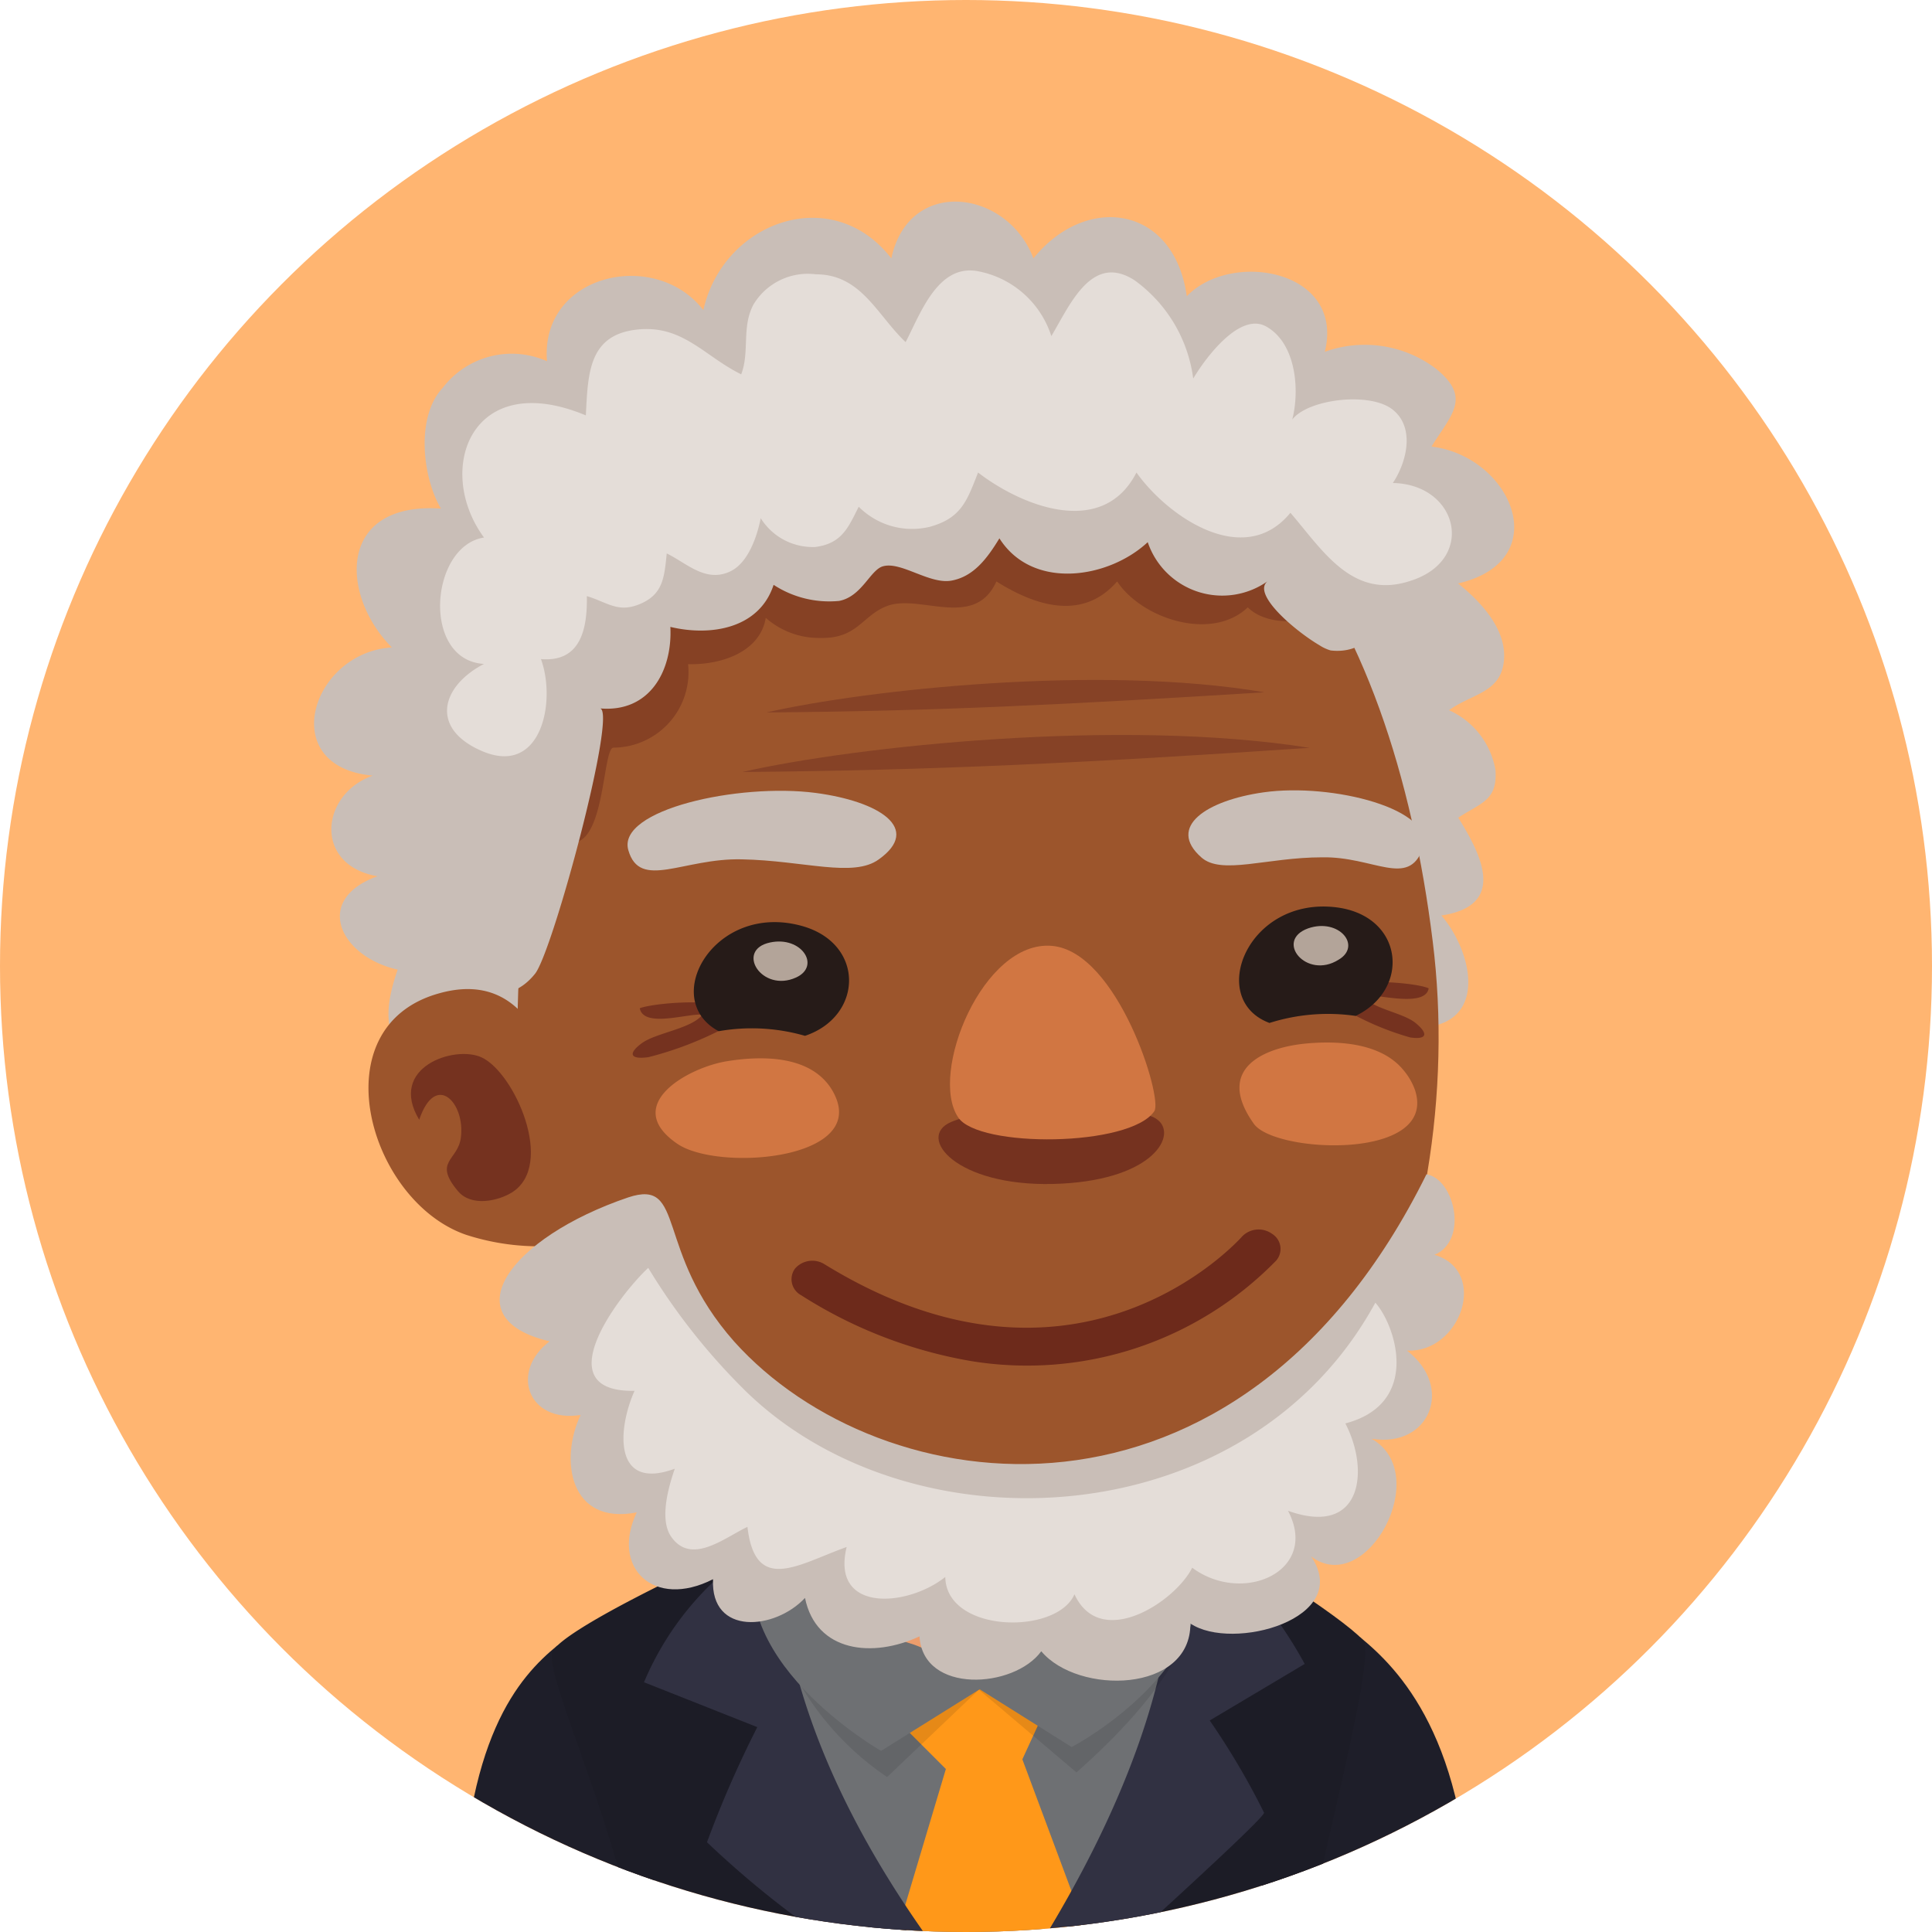 <svg xmlns="http://www.w3.org/2000/svg" xmlns:xlink="http://www.w3.org/1999/xlink" viewBox="0 0 96 96"><defs><style>.cls-1{fill:none;}.cls-2{clip-path:url(#clip-path);}.cls-3{fill:#ffb571;}.cls-4{fill:#1e1e29;}.cls-5{fill:#6e7073;}.cls-6{fill:#ff9819;}.cls-7{fill:#1c1c26;}.cls-8{fill:#313142;}.cls-9{opacity:0.1;}.cls-10{fill:#ed9d6c;}.cls-11{fill:#c9beb7;}.cls-12{fill:#9c552c;}.cls-13,.cls-16{fill:#66241b;}.cls-13,.cls-15,.cls-19{opacity:0.7;}.cls-14{fill:#66261e;}.cls-14,.cls-16{opacity:0.4;}.cls-15{fill:#f0eae6;}.cls-17{fill:#d17642;}.cls-18{fill:#261b18;}.cls-19{fill:#f0ded1;}.cls-20{opacity:0.8;}.cls-21{fill:#611f16;}</style><clipPath id="clip-path"><circle class="cls-1" cx="48" cy="48" r="48"/></clipPath></defs><g id="Layer_2" data-name="Layer 2"><g id="Layer_4" data-name="Layer 4"><g class="cls-2"><rect class="cls-3" width="96" height="96"/><path class="cls-4" d="M22.9,96H33.6L27.7,81.76C25.8,83.32,23,86.37,22.9,96Z"/><path class="cls-4" d="M67.57,81.34,61.77,96H73.08C73,86.37,69.47,82.9,67.57,81.34Z"/><path class="cls-5" d="M60.85,78.85c-3.07-7.47-19.42-5.28-23.75-1.66s-5.51,8,1,14.34A37.08,37.08,0,0,0,43.51,96h8.22C55.71,91.72,62.69,83.33,60.85,78.85Z"/><path class="cls-6" d="M52.17,84.44a3.73,3.73,0,0,0-4.28-1.9,3.9,3.9,0,0,0-3.25,3L47,87.9,44.58,96H54l-3.2-8.58Z"/><path class="cls-7" d="M37,77.94a6.75,6.75,0,0,1,.79-1.48C34.33,77.93,28,81,27.46,82.06,27,83,30.08,89.39,31.54,96H45.12C40.93,90.49,35.38,82.06,37,77.94Z"/><path class="cls-7" d="M67.72,81.49C66.65,80.32,61.41,77,59.5,76c.21.47.89,1.49.84,2-.53,5.78-4.48,13.11-7.49,18H65C66.12,90.47,68.37,82.2,67.72,81.49Z"/><path class="cls-8" d="M62.81,90.07a37.1,37.1,0,0,0-2.7-4.58l4.72-2.81a20.94,20.94,0,0,0-6.59-7.29C59,83.12,55,91.11,52.06,96h4.53C59.79,93.08,62.84,90.25,62.81,90.07Z"/><path class="cls-8" d="M32,83.59l5.63,2.23a53,53,0,0,0-2.5,5.72A47.63,47.63,0,0,0,40.57,96h5.32c-3.08-4.39-7.25-11.57-7.25-19.71A14.8,14.8,0,0,0,32,83.59Z"/><path class="cls-9" d="M38.54,81a14.21,14.21,0,0,0,5.54,7.3l4.56-4.34,4.85,4.11c4.63-4.1,5.54-6.68,5.93-8.14C60.62,75.32,36.52,74.58,38.54,81Z"/><path class="cls-5" d="M37.78,76.53c-2.26,5.77,6,10.47,6,10.47l4.9-3.06,4.57,2.87s9-4.69,5.62-11.42C55.75,69.34,40.4,69.83,37.78,76.53Z"/><path class="cls-10" d="M45.06,68.45A6.83,6.83,0,0,0,40,74.72c-.16,2.22.19,3.5,1.43,4.73a10,10,0,0,0,3.86,2.23c1.08.33,3,1.59,3.3,1.6.13,0,.76-.55,1.77-1.07,1.49-.76,3.59-1.78,4.41-3.38,1.2-2.34,2.27-7,0-8.8S47.86,67.84,45.06,68.45Z"/><path class="cls-11" d="M71.13,22.19c1-1.61,2-2.43.22-3.87a5.86,5.86,0,0,0-5.52-.84c1-4.08-4.65-5.06-6.86-2.76-.63-4.52-5-5.13-7.62-1.88-1.28-3.42-6.19-4.09-7.06,0-2.95-3.81-8.37-1.81-9.34,2.57-2.4-3.1-8.12-1.79-7.77,2.54A4.31,4.31,0,0,0,22,19.27c-1.36,1.45-1,4.47-.09,6-5.18-.34-5,4.33-2.44,6.9-4,.25-5.78,5.93-.95,6.37-2.62.93-2.94,4.46.24,5-3.24,1.16-1.86,4,1,4.64-1,2.88-.35,4,1.89,5.79a30.81,30.81,0,0,1,3.51,3.78c3.11,3.48,5.34,7.64,8.36,11.11s6.27-2.41,8.72-3.81a17.39,17.39,0,0,1,10.93-2.31c3.31.49,5.64,3.95,9,4,2,0,3.35-1.68,4.19-3.32,1-1.85.65-3.29,1-5.1s2-2.18,3-3.37c.45-.52,1.78-3.91,0-3.89,3,0,3-2.54,2-4.46a5.5,5.5,0,0,0-.74-1.11c3.27-.49,2-3,.84-4.86,1.14-.75,1.95-.85,1.85-2.36A4,4,0,0,0,72,35.29c1.15-.83,2.58-.86,2.73-2.47s-1.25-3-2.28-3.83C77.32,27.86,75.12,22.68,71.13,22.19Z"/><path class="cls-12" d="M44.47,20.06c-12.1,2.37-20.62,19.76-18.4,36.09,1.66,12.22,11.09,25.64,25.3,24.62,14.49-1,21.7-19,19.82-34C69.16,30.38,61.42,16.76,44.47,20.06Z"/><path class="cls-12" d="M21.85,49.35c-6,1.63-3.56,10.31,1.29,12a11.73,11.73,0,0,0,4.8.52,1.3,1.3,0,0,1,.1-.15c.71-1.13-.29-7.45-.65-8.64C26.47,50.13,24.7,48.56,21.85,49.35Z"/><path class="cls-13" d="M23.93,52.54c-1.34-.62-4.67.49-3.1,3.1.82-2.42,2.3-.83,2.07.89-.15,1.15-1.39,1.17-.15,2.65.66.8,2,.5,2.69.07C27.61,57.89,25.56,53.29,23.93,52.54Z"/><path class="cls-14" d="M36.89,38.36c9.49-.08,17-.45,28.18-1.2C55.73,35.67,42.5,37.08,36.89,38.36Z"/><path class="cls-14" d="M38.09,35.4c8.33-.06,14.89-.39,24.74-1C54.62,33,43,34.28,38.09,35.4Z"/><path class="cls-11" d="M71.28,62.35c1.7-.71,1-3.77-.4-4-9.35,18.91-27.15,16.4-34.4,8.31-4-4.52-2.36-8.13-5.27-7.16-5.89,2-8.8,6-3.9,7.15-2,1.52-1.06,4.07,1.54,3.66-1.06,2.24-.54,5.49,2.79,4.84-1.31,2.75.85,4.82,3.79,3.32C35.3,81.29,38.51,81,40,79.4c.55,2.7,3.37,3,5.69,1.91.17,2.88,4.7,2.6,6.05.74,1.83,2.18,7.43,2.08,7.41-1.38,2.07,1.41,8.1-.23,6-3.33,2.74,2.07,6.1-4.1,3-5.85,2.88.48,4.13-2.56,1.76-4.38C72.57,67.24,74,63.17,71.28,62.35Z"/><path class="cls-15" d="M37.08,69.15A31.43,31.43,0,0,1,32.21,63c-1.46,1.36-5.13,6.19-.68,6.11-.85,1.9-1.07,5,2,3.87-.32.92-.76,2.49-.2,3.35,1,1.48,2.65.09,3.81-.46.39,3.37,2.54,1.85,4.93,1-.8,3.27,3,3,4.9,1.49.05,2.79,5.53,2.9,6.42.86,1.29,2.8,5,.38,5.85-1.32,2.52,1.87,6.34.17,4.76-2.83,3.68,1.32,4.07-2,2.85-4.34,3.79-1,2.49-4.89,1.49-6C62,76.36,45.35,77.18,37.08,69.15Z"/><path class="cls-16" d="M58.64,22.66A54.45,54.45,0,0,0,44,20.35c-4.42-.07-9.22-.32-13.34,1.54-2.26,1-5,2.43-5.89,4.93-1,3.09-.62,6.58-.12,9.73.25,1.59,1.46,5.93,4,5.29,1.41-.37,1.32-4.67,1.83-4.69A3.75,3.75,0,0,0,34.19,33c1.57.05,3.57-.56,3.86-2.3a4,4,0,0,0,2.61,1h.2c1.76,0,2-1.12,3.2-1.58,1.61-.64,4.37,1.19,5.45-1.23,1.89,1.19,4.27,2,6,0,1.22,1.85,4.69,3,6.49,1.29,1.87,1.83,7.38-.24,5.78-3.22C66.43,24.46,61.09,23.39,58.64,22.66Z"/><path class="cls-11" d="M52.91,15.15a41.19,41.19,0,0,0-12.44-.38c-6.85.82-15.12,4.07-17.29,11.33-1.33,4.46-.64,9.63-.29,14.19.17,2.3-.59,5,0,7.21.49,1.88,2.35,2.57,3.7.88.89-1.13,4.11-13.1,3.22-13.18,2.48.22,3.61-1.88,3.5-4.05,2,.48,4.42.09,5.13-2.09a5.06,5.06,0,0,0,3.25.8c1.13-.21,1.55-1.54,2.18-1.72.9-.26,2.32.91,3.41.71s1.76-1.08,2.38-2.1c1.65,2.6,5.43,2,7.37.19a3.91,3.91,0,0,0,6,1.91c-.93.61,1.35,2.52,2.53,3.21a2.06,2.06,0,0,0,.56.26c1.62.19,2.49-1,3.22-2.33,1.83-3.23.4-6.59-1.93-9.18C64.38,17.51,57.12,16,52.91,15.15Z"/><path class="cls-15" d="M69.21,24c.67-1,1.13-2.73,0-3.64s-4.23-.53-5,.49c.38-1.45.2-3.8-1.3-4.63-1.31-.72-3,1.55-3.62,2.59a7.16,7.16,0,0,0-2.91-4.88c-2.14-1.39-3.22,1.24-4.14,2.77a4.76,4.76,0,0,0-3.68-3.23C46.59,13.13,45.74,15.58,45,17c-1.43-1.36-2.21-3.37-4.46-3.37a3.15,3.15,0,0,0-3.1,1.5c-.6,1.12-.18,2.34-.61,3.47-1.79-.88-2.85-2.39-5-2.24-2.59.19-2.61,2.15-2.72,4.28-5.71-2.38-7.53,2.72-5.06,6.07-2.69.41-3.12,6.1,0,6.28-2.13,1.1-2.71,3.21-.1,4.33,2.95,1.27,3.7-2.46,2.93-4.57,2,.17,2.31-1.55,2.28-3.13,1.05.32,1.56.86,2.67.38s1.18-1.3,1.3-2.5c1,.49,1.93,1.46,3.14.9.9-.41,1.35-1.74,1.53-2.65a3.05,3.05,0,0,0,2.71,1.43c1.34-.17,1.65-1,2.16-2a3.74,3.74,0,0,0,3.52,1c1.58-.43,1.86-1.3,2.41-2.7,2.14,1.65,6.18,3.3,7.87,0,1.53,2.16,5.33,4.83,7.65,2,1.61,1.87,3.09,4.36,6,3.37C73.36,27.8,72.45,24.06,69.21,24Z"/><path class="cls-13" d="M31.79,50.1c.19,1,2.41.24,3.11.32-.52.69-2.3.9-3,1.41s-.61.83.32.7A17.14,17.14,0,0,0,36.15,51C37.66,49.36,32.54,49.79,31.79,50.1Z"/><path class="cls-13" d="M66.54,50a14.13,14.13,0,0,0,3.53,1.55c.82.12.93-.17.28-.71s-2.21-.71-2.68-1.4c.63-.08,3.15.67,3.32-.33C70.31,48.77,65.18,48.35,66.54,50Z"/><path class="cls-17" d="M69.75,53.19c-1.12-1.39-3.29-1.48-4.83-1.34-2,.18-4.62,1.19-2.61,4,1.07,1.47,9.15,1.83,8-1.69A3.19,3.19,0,0,0,69.75,53.19Z"/><path class="cls-17" d="M40.93,53.63c-1.2-1.21-3.31-1.14-4.8-.9-1.94.31-5.28,2.18-2.48,4.1,2,1.38,9.31.82,7.85-2.37A2.78,2.78,0,0,0,40.93,53.63Z"/><path class="cls-18" d="M39.81,46c-4.33-1.17-7.05,3.66-4.1,5.24a9.54,9.54,0,0,1,4.29.23C42.9,50.5,43,46.86,39.81,46Z"/><path class="cls-13" d="M52.37,55.81c-1.82,0-3.42-.8-5.13-.05s.26,3.19,5.09,3.07,6.15-2.32,5.25-3.14S54.4,55.79,52.37,55.81Z"/><path class="cls-17" d="M52.27,47c-3.43-.3-6.12,6.35-4.66,8.52,1,1.53,8.56,1.48,9.75-.31C57.79,54.56,55.54,47.28,52.27,47Z"/><path class="cls-19" d="M38.27,46.83c-1.76.37-.42,2.52,1.29,1.74C40.8,48,39.83,46.5,38.27,46.83Z"/><path class="cls-18" d="M66.44,45.09c-4.44-.58-6.5,4.57-3.36,5.74a9.61,9.61,0,0,1,4.28-.35C70.11,49.16,69.75,45.53,66.44,45.09Z"/><path class="cls-19" d="M65,46.13c-1.69.61-.08,2.56,1.51,1.56C67.69,47,66.53,45.6,65,46.13Z"/><g class="cls-20"><path class="cls-21" d="M48.31,67.64a17.29,17.29,0,0,0,15.1-5,.88.88,0,0,0-.2-1.33,1.14,1.14,0,0,0-1.48.12c-.34.38-8.3,9.06-20.76,1.39a1.14,1.14,0,0,0-1.47.22.9.9,0,0,0,.31,1.32A22.81,22.81,0,0,0,48.31,67.64Z"/></g><path class="cls-11" d="M40.53,39.4c-3.82-.5-9.88.83-9.31,2.84s2.73.39,5.64.46c3.09.06,5.54.93,6.81,0C45.81,41.17,43.7,39.82,40.53,39.4Z"/><path class="cls-11" d="M62.79,39.37c-2.83.4-4.82,1.71-3.1,3.23,1,.9,3.26,0,6,0,2.56-.05,4.29,1.53,5-.43S66.19,38.89,62.79,39.37Z"/></g></g></g></svg>